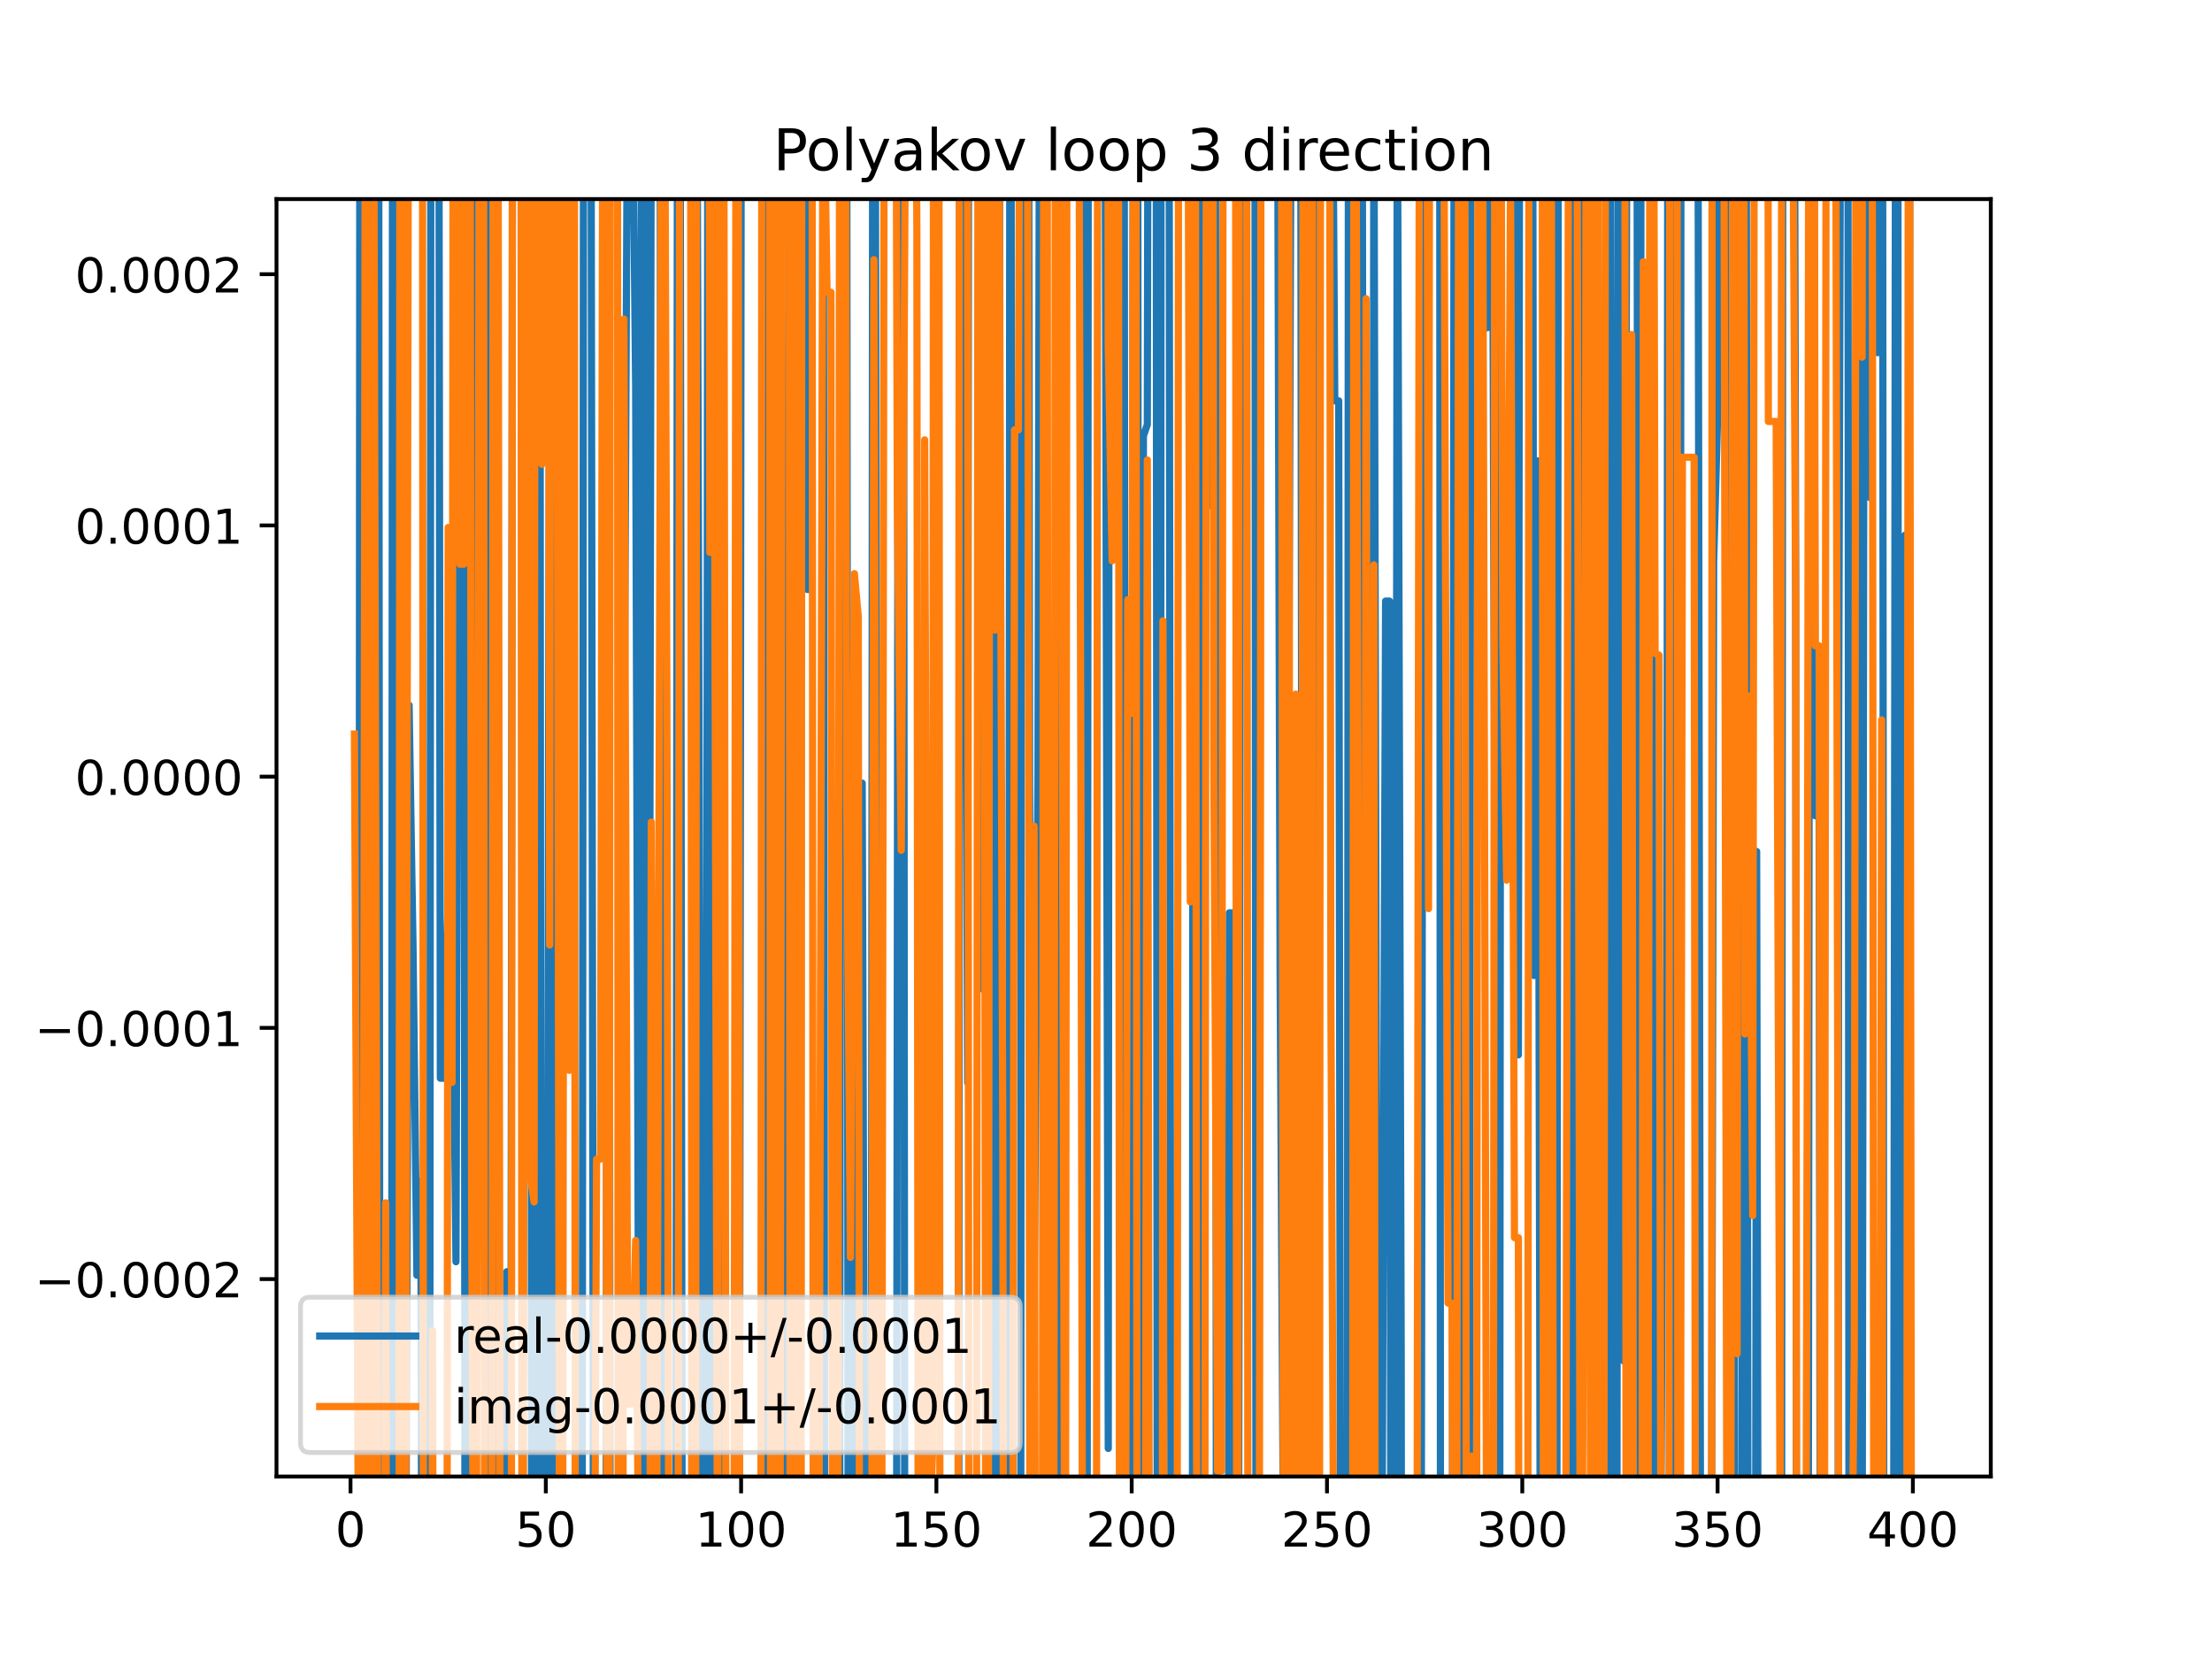 <?xml version="1.0" encoding="utf-8" standalone="no"?>
<!DOCTYPE svg PUBLIC "-//W3C//DTD SVG 1.1//EN"
  "http://www.w3.org/Graphics/SVG/1.1/DTD/svg11.dtd">
<!-- Created with matplotlib (https://matplotlib.org/) -->
<svg height="345.6pt" version="1.1" viewBox="0 0 460.8 345.6" width="460.8pt" xmlns="http://www.w3.org/2000/svg" xmlns:xlink="http://www.w3.org/1999/xlink">
 <defs>
  <style type="text/css">
*{stroke-linecap:butt;stroke-linejoin:round;}
  </style>
 </defs>
 <g id="figure_1">
  <g id="patch_1">
   <path d="M 0 345.6 
L 460.8 345.6 
L 460.8 0 
L 0 0 
z
" style="fill:#ffffff;"/>
  </g>
  <g id="axes_1">
   <g id="patch_2">
    <path d="M 57.6 307.584 
L 414.72 307.584 
L 414.72 41.472 
L 57.6 41.472 
z
" style="fill:#ffffff;"/>
   </g>
   <g id="matplotlib.axis_1">
    <g id="xtick_1">
     <g id="line2d_1">
      <defs>
       <path d="M 0 0 
L 0 3.5 
" id="mdc9278ddd8" style="stroke:#000000;stroke-width:0.8;"/>
      </defs>
      <g>
       <use style="stroke:#000000;stroke-width:0.8;" x="73.019" xlink:href="#mdc9278ddd8" y="307.584"/>
      </g>
     </g>
     <g id="text_1">
      <!-- 0 -->
      <defs>
       <path d="M 31.781 66.406 
Q 24.172 66.406 20.328 58.906 
Q 16.5 51.422 16.5 36.375 
Q 16.5 21.391 20.328 13.891 
Q 24.172 6.391 31.781 6.391 
Q 39.453 6.391 43.281 13.891 
Q 47.125 21.391 47.125 36.375 
Q 47.125 51.422 43.281 58.906 
Q 39.453 66.406 31.781 66.406 
z
M 31.781 74.219 
Q 44.047 74.219 50.516 64.516 
Q 56.984 54.828 56.984 36.375 
Q 56.984 17.969 50.516 8.266 
Q 44.047 -1.422 31.781 -1.422 
Q 19.531 -1.422 13.062 8.266 
Q 6.594 17.969 6.594 36.375 
Q 6.594 54.828 13.062 64.516 
Q 19.531 74.219 31.781 74.219 
z
" id="DejaVuSans-48"/>
      </defs>
      <g transform="translate(69.838 322.182)scale(0.1 -0.1)">
       <use xlink:href="#DejaVuSans-48"/>
      </g>
     </g>
    </g>
    <g id="xtick_2">
     <g id="line2d_2">
      <g>
       <use style="stroke:#000000;stroke-width:0.8;" x="113.703" xlink:href="#mdc9278ddd8" y="307.584"/>
      </g>
     </g>
     <g id="text_2">
      <!-- 50 -->
      <defs>
       <path d="M 10.797 72.906 
L 49.516 72.906 
L 49.516 64.594 
L 19.828 64.594 
L 19.828 46.734 
Q 21.969 47.469 24.109 47.828 
Q 26.266 48.188 28.422 48.188 
Q 40.625 48.188 47.75 41.5 
Q 54.891 34.812 54.891 23.391 
Q 54.891 11.625 47.562 5.094 
Q 40.234 -1.422 26.906 -1.422 
Q 22.312 -1.422 17.547 -0.641 
Q 12.797 0.141 7.719 1.703 
L 7.719 11.625 
Q 12.109 9.234 16.797 8.062 
Q 21.484 6.891 26.703 6.891 
Q 35.156 6.891 40.078 11.328 
Q 45.016 15.766 45.016 23.391 
Q 45.016 31 40.078 35.438 
Q 35.156 39.891 26.703 39.891 
Q 22.75 39.891 18.812 39.016 
Q 14.891 38.141 10.797 36.281 
z
" id="DejaVuSans-53"/>
      </defs>
      <g transform="translate(107.34 322.182)scale(0.1 -0.1)">
       <use xlink:href="#DejaVuSans-53"/>
       <use x="63.623" xlink:href="#DejaVuSans-48"/>
      </g>
     </g>
    </g>
    <g id="xtick_3">
     <g id="line2d_3">
      <g>
       <use style="stroke:#000000;stroke-width:0.8;" x="154.386" xlink:href="#mdc9278ddd8" y="307.584"/>
      </g>
     </g>
     <g id="text_3">
      <!-- 100 -->
      <defs>
       <path d="M 12.406 8.297 
L 28.516 8.297 
L 28.516 63.922 
L 10.984 60.406 
L 10.984 69.391 
L 28.422 72.906 
L 38.281 72.906 
L 38.281 8.297 
L 54.391 8.297 
L 54.391 0 
L 12.406 0 
z
" id="DejaVuSans-49"/>
      </defs>
      <g transform="translate(144.842 322.182)scale(0.1 -0.1)">
       <use xlink:href="#DejaVuSans-49"/>
       <use x="63.623" xlink:href="#DejaVuSans-48"/>
       <use x="127.246" xlink:href="#DejaVuSans-48"/>
      </g>
     </g>
    </g>
    <g id="xtick_4">
     <g id="line2d_4">
      <g>
       <use style="stroke:#000000;stroke-width:0.8;" x="195.07" xlink:href="#mdc9278ddd8" y="307.584"/>
      </g>
     </g>
     <g id="text_4">
      <!-- 150 -->
      <g transform="translate(185.526 322.182)scale(0.1 -0.1)">
       <use xlink:href="#DejaVuSans-49"/>
       <use x="63.623" xlink:href="#DejaVuSans-53"/>
       <use x="127.246" xlink:href="#DejaVuSans-48"/>
      </g>
     </g>
    </g>
    <g id="xtick_5">
     <g id="line2d_5">
      <g>
       <use style="stroke:#000000;stroke-width:0.8;" x="235.753" xlink:href="#mdc9278ddd8" y="307.584"/>
      </g>
     </g>
     <g id="text_5">
      <!-- 200 -->
      <defs>
       <path d="M 19.188 8.297 
L 53.609 8.297 
L 53.609 0 
L 7.328 0 
L 7.328 8.297 
Q 12.938 14.109 22.625 23.891 
Q 32.328 33.688 34.812 36.531 
Q 39.547 41.844 41.422 45.531 
Q 43.312 49.219 43.312 52.781 
Q 43.312 58.594 39.234 62.25 
Q 35.156 65.922 28.609 65.922 
Q 23.969 65.922 18.812 64.312 
Q 13.672 62.703 7.812 59.422 
L 7.812 69.391 
Q 13.766 71.781 18.938 73 
Q 24.125 74.219 28.422 74.219 
Q 39.75 74.219 46.484 68.547 
Q 53.219 62.891 53.219 53.422 
Q 53.219 48.922 51.531 44.891 
Q 49.859 40.875 45.406 35.406 
Q 44.188 33.984 37.641 27.219 
Q 31.109 20.453 19.188 8.297 
z
" id="DejaVuSans-50"/>
      </defs>
      <g transform="translate(226.209 322.182)scale(0.1 -0.1)">
       <use xlink:href="#DejaVuSans-50"/>
       <use x="63.623" xlink:href="#DejaVuSans-48"/>
       <use x="127.246" xlink:href="#DejaVuSans-48"/>
      </g>
     </g>
    </g>
    <g id="xtick_6">
     <g id="line2d_6">
      <g>
       <use style="stroke:#000000;stroke-width:0.8;" x="276.437" xlink:href="#mdc9278ddd8" y="307.584"/>
      </g>
     </g>
     <g id="text_6">
      <!-- 250 -->
      <g transform="translate(266.893 322.182)scale(0.1 -0.1)">
       <use xlink:href="#DejaVuSans-50"/>
       <use x="63.623" xlink:href="#DejaVuSans-53"/>
       <use x="127.246" xlink:href="#DejaVuSans-48"/>
      </g>
     </g>
    </g>
    <g id="xtick_7">
     <g id="line2d_7">
      <g>
       <use style="stroke:#000000;stroke-width:0.8;" x="317.12" xlink:href="#mdc9278ddd8" y="307.584"/>
      </g>
     </g>
     <g id="text_7">
      <!-- 300 -->
      <defs>
       <path d="M 40.578 39.312 
Q 47.656 37.797 51.625 33 
Q 55.609 28.219 55.609 21.188 
Q 55.609 10.406 48.188 4.484 
Q 40.766 -1.422 27.094 -1.422 
Q 22.516 -1.422 17.656 -0.516 
Q 12.797 0.391 7.625 2.203 
L 7.625 11.719 
Q 11.719 9.328 16.594 8.109 
Q 21.484 6.891 26.812 6.891 
Q 36.078 6.891 40.938 10.547 
Q 45.797 14.203 45.797 21.188 
Q 45.797 27.641 41.281 31.266 
Q 36.766 34.906 28.719 34.906 
L 20.219 34.906 
L 20.219 43.016 
L 29.109 43.016 
Q 36.375 43.016 40.234 45.922 
Q 44.094 48.828 44.094 54.297 
Q 44.094 59.906 40.109 62.906 
Q 36.141 65.922 28.719 65.922 
Q 24.656 65.922 20.016 65.031 
Q 15.375 64.156 9.812 62.312 
L 9.812 71.094 
Q 15.438 72.656 20.344 73.438 
Q 25.25 74.219 29.594 74.219 
Q 40.828 74.219 47.359 69.109 
Q 53.906 64.016 53.906 55.328 
Q 53.906 49.266 50.438 45.094 
Q 46.969 40.922 40.578 39.312 
z
" id="DejaVuSans-51"/>
      </defs>
      <g transform="translate(307.576 322.182)scale(0.1 -0.1)">
       <use xlink:href="#DejaVuSans-51"/>
       <use x="63.623" xlink:href="#DejaVuSans-48"/>
       <use x="127.246" xlink:href="#DejaVuSans-48"/>
      </g>
     </g>
    </g>
    <g id="xtick_8">
     <g id="line2d_8">
      <g>
       <use style="stroke:#000000;stroke-width:0.8;" x="357.804" xlink:href="#mdc9278ddd8" y="307.584"/>
      </g>
     </g>
     <g id="text_8">
      <!-- 350 -->
      <g transform="translate(348.26 322.182)scale(0.1 -0.1)">
       <use xlink:href="#DejaVuSans-51"/>
       <use x="63.623" xlink:href="#DejaVuSans-53"/>
       <use x="127.246" xlink:href="#DejaVuSans-48"/>
      </g>
     </g>
    </g>
    <g id="xtick_9">
     <g id="line2d_9">
      <g>
       <use style="stroke:#000000;stroke-width:0.8;" x="398.487" xlink:href="#mdc9278ddd8" y="307.584"/>
      </g>
     </g>
     <g id="text_9">
      <!-- 400 -->
      <defs>
       <path d="M 37.797 64.312 
L 12.891 25.391 
L 37.797 25.391 
z
M 35.203 72.906 
L 47.609 72.906 
L 47.609 25.391 
L 58.016 25.391 
L 58.016 17.188 
L 47.609 17.188 
L 47.609 0 
L 37.797 0 
L 37.797 17.188 
L 4.891 17.188 
L 4.891 26.703 
z
" id="DejaVuSans-52"/>
      </defs>
      <g transform="translate(388.944 322.182)scale(0.1 -0.1)">
       <use xlink:href="#DejaVuSans-52"/>
       <use x="63.623" xlink:href="#DejaVuSans-48"/>
       <use x="127.246" xlink:href="#DejaVuSans-48"/>
      </g>
     </g>
    </g>
   </g>
   <g id="matplotlib.axis_2">
    <g id="ytick_1">
     <g id="line2d_10">
      <defs>
       <path d="M 0 0 
L -3.5 0 
" id="m7c9f77fa32" style="stroke:#000000;stroke-width:0.8;"/>
      </defs>
      <g>
       <use style="stroke:#000000;stroke-width:0.8;" x="57.6" xlink:href="#m7c9f77fa32" y="266.458"/>
      </g>
     </g>
     <g id="text_10">
      <!-- −0.0002 -->
      <defs>
       <path d="M 10.594 35.5 
L 73.188 35.5 
L 73.188 27.203 
L 10.594 27.203 
z
" id="DejaVuSans-8722"/>
       <path d="M 10.688 12.406 
L 21 12.406 
L 21 0 
L 10.688 0 
z
" id="DejaVuSans-46"/>
      </defs>
      <g transform="translate(7.23 270.258)scale(0.1 -0.1)">
       <use xlink:href="#DejaVuSans-8722"/>
       <use x="83.789" xlink:href="#DejaVuSans-48"/>
       <use x="147.412" xlink:href="#DejaVuSans-46"/>
       <use x="179.199" xlink:href="#DejaVuSans-48"/>
       <use x="242.822" xlink:href="#DejaVuSans-48"/>
       <use x="306.445" xlink:href="#DejaVuSans-48"/>
       <use x="370.068" xlink:href="#DejaVuSans-50"/>
      </g>
     </g>
    </g>
    <g id="ytick_2">
     <g id="line2d_11">
      <g>
       <use style="stroke:#000000;stroke-width:0.8;" x="57.6" xlink:href="#m7c9f77fa32" y="214.125"/>
      </g>
     </g>
     <g id="text_11">
      <!-- −0.0001 -->
      <g transform="translate(7.23 217.924)scale(0.1 -0.1)">
       <use xlink:href="#DejaVuSans-8722"/>
       <use x="83.789" xlink:href="#DejaVuSans-48"/>
       <use x="147.412" xlink:href="#DejaVuSans-46"/>
       <use x="179.199" xlink:href="#DejaVuSans-48"/>
       <use x="242.822" xlink:href="#DejaVuSans-48"/>
       <use x="306.445" xlink:href="#DejaVuSans-48"/>
       <use x="370.068" xlink:href="#DejaVuSans-49"/>
      </g>
     </g>
    </g>
    <g id="ytick_3">
     <g id="line2d_12">
      <g>
       <use style="stroke:#000000;stroke-width:0.8;" x="57.6" xlink:href="#m7c9f77fa32" y="161.791"/>
      </g>
     </g>
     <g id="text_12">
      <!-- 0.0000 -->
      <g transform="translate(15.609 165.59)scale(0.1 -0.1)">
       <use xlink:href="#DejaVuSans-48"/>
       <use x="63.623" xlink:href="#DejaVuSans-46"/>
       <use x="95.41" xlink:href="#DejaVuSans-48"/>
       <use x="159.033" xlink:href="#DejaVuSans-48"/>
       <use x="222.656" xlink:href="#DejaVuSans-48"/>
       <use x="286.279" xlink:href="#DejaVuSans-48"/>
      </g>
     </g>
    </g>
    <g id="ytick_4">
     <g id="line2d_13">
      <g>
       <use style="stroke:#000000;stroke-width:0.8;" x="57.6" xlink:href="#m7c9f77fa32" y="109.457"/>
      </g>
     </g>
     <g id="text_13">
      <!-- 0.0001 -->
      <g transform="translate(15.609 113.256)scale(0.1 -0.1)">
       <use xlink:href="#DejaVuSans-48"/>
       <use x="63.623" xlink:href="#DejaVuSans-46"/>
       <use x="95.41" xlink:href="#DejaVuSans-48"/>
       <use x="159.033" xlink:href="#DejaVuSans-48"/>
       <use x="222.656" xlink:href="#DejaVuSans-48"/>
       <use x="286.279" xlink:href="#DejaVuSans-49"/>
      </g>
     </g>
    </g>
    <g id="ytick_5">
     <g id="line2d_14">
      <g>
       <use style="stroke:#000000;stroke-width:0.8;" x="57.6" xlink:href="#m7c9f77fa32" y="57.124"/>
      </g>
     </g>
     <g id="text_14">
      <!-- 0.0002 -->
      <g transform="translate(15.609 60.923)scale(0.1 -0.1)">
       <use xlink:href="#DejaVuSans-48"/>
       <use x="63.623" xlink:href="#DejaVuSans-46"/>
       <use x="95.41" xlink:href="#DejaVuSans-48"/>
       <use x="159.033" xlink:href="#DejaVuSans-48"/>
       <use x="222.656" xlink:href="#DejaVuSans-48"/>
       <use x="286.279" xlink:href="#DejaVuSans-50"/>
      </g>
     </g>
    </g>
   </g>
   <g id="line2d_15">
    <path clip-path="url(#pfa5810320f)" d="M 73.833 313.129 
L 73.986 346.6 
M 74.741 346.6 
L 74.969 -1 
M 76.126 -1 
L 76.274 164.399 
L 77.265 -1 
M 78.878 -1 
L 79.159 346.6 
M 81.566 346.6 
L 81.783 -1 
M 82.469 -1 
L 83.05 346.6 
M 84.477 346.6 
L 85.224 146.907 
L 86.038 196.931 
L 86.851 265.65 
L 87.665 246.094 
L 87.88 346.6 
M 89.505 346.6 
L 89.769 -1 
M 91.409 -1 
L 91.733 224.613 
L 92.547 224.613 
L 93.361 186.725 
L 94.174 184.798 
L 94.988 262.846 
L 95.768 -1 
M 96.624 -1 
L 96.873 346.6 
M 97.845 346.6 
L 98.031 -1 
M 98.781 -1 
L 99.057 201.386 
L 99.636 -1 
M 100.774 -1 
L 101.223 346.6 
M 101.708 346.6 
L 102.054 -1 
M 102.653 -1 
L 103.112 346.6 
M 105.51 346.6 
L 105.566 264.92 
L 106.38 341.504 
L 106.799 -1 
M 108.627 -1 
L 108.821 270.008 
L 109.05 -1 
M 110.557 -1 
L 110.746 346.6 
M 111.679 346.6 
L 111.833 -1 
M 112.467 -1 
L 112.716 346.6 
M 113.887 346.6 
L 114.516 44.036 
L 114.866 346.6 
M 115.645 346.6 
L 115.919 -1 
M 116.324 -1 
L 116.544 346.6 
M 121.26 346.6 
L 121.579 -1 
M 123.097 -1 
L 123.658 346.6 
M 126.207 346.6 
L 126.721 17.945 
L 127.123 346.6 
M 128.794 346.6 
L 129.162 67.33 
L 129.976 169.893 
L 130.79 -0.035 
L 131.603 -0.035 
L 132.417 80.266 
L 133.209 346.6 
M 133.24 346.6 
L 133.687 -1 
M 134.343 -1 
L 134.715 346.6 
M 135.091 346.6 
L 135.694 -1 
M 137.497 -1 
L 137.923 346.6 
M 140.78 346.6 
L 141.141 -1 
M 141.665 -1 
L 142.142 346.6 
M 144.069 346.6 
L 144.43 -1 
M 145.151 -1 
L 146.22 346.6 
M 147.074 346.6 
L 147.477 -1 
M 148.105 -1 
L 148.335 346.6 
M 149.921 346.6 
L 150.314 -1 
M 150.321 -1 
L 150.646 346.6 
M 154.017 346.6 
L 154.386 41.593 
L 154.593 -1 
M 158.756 -1 
L 158.949 346.6 
M 159.737 346.6 
L 160.021 -1 
M 160.177 -1 
L 160.624 346.6 
M 161.047 346.6 
L 161.296 -1 
M 162.673 -1 
L 162.953 346.6 
M 163.865 346.6 
L 164.15 89.625 
L 164.717 -1 
M 165.387 -1 
L 165.777 35.378 
L 165.898 -1 
M 167.995 -1 
L 168.219 122.809 
L 169.032 122.809 
L 169.154 -1 
M 171.499 -1 
L 171.798 346.6 
M 174.911 346.6 
L 175.176 -1 
M 176.379 -1 
L 176.706 346.6 
M 177.74 346.6 
L 177.983 136.939 
L 178.796 297.936 
L 179.61 163.143 
L 180.207 346.6 
M 181.485 346.6 
L 181.814 -1 
M 182.342 -1 
L 182.748 346.6 
M 186.746 346.6 
L 187.173 -1 
M 188.193 -1 
L 188.488 346.6 
M 192.438 346.6 
L 192.629 130.767 
L 193.209 346.6 
M 199.724 346.6 
L 199.906 -1 
M 200.611 -1 
L 200.765 19.576 
L 201.579 225.527 
L 201.782 -1 
M 204.403 -1 
L 204.834 206.127 
L 205.647 176.573 
L 205.915 -1 
M 206.725 -1 
L 206.978 346.6 
M 207.666 346.6 
L 207.999 -1 
M 208.183 -1 
L 208.536 346.6 
M 210.101 346.6 
L 210.379 -1 
M 210.629 -1 
L 210.813 346.6 
M 212.634 346.6 
L 212.8 -1 
M 214.268 -1 
L 214.598 241.469 
L 215.411 273.855 
L 216.225 162.653 
L 216.566 -1 
M 217.428 -1 
L 217.852 246.499 
L 218.666 344.904 
L 219.48 217.83 
L 219.554 346.6 
M 220.927 346.6 
L 221.098 -1 
M 225.33 -1 
L 225.569 346.6 
M 226.456 346.6 
L 226.722 -1 
M 230.164 -1 
L 230.871 301.736 
L 231.08 -1 
M 234.177 -1 
L 234.485 346.6 
M 235.727 346.6 
L 235.753 329.54 
L 236.07 -1 
M 236.997 -1 
L 237.285 346.6 
M 237.633 346.6 
L 238.194 90.788 
L 239.008 88.461 
L 239.171 -1 
M 240.859 -1 
L 241.079 346.6 
M 241.718 346.6 
L 241.878 -1 
M 243.524 -1 
L 243.951 346.6 
M 248.398 346.6 
L 248.557 -1 
M 249.199 -1 
L 249.516 346.6 
M 249.651 346.6 
L 249.947 -1 
M 251.943 -1 
L 252.027 105.277 
L 252.142 -1 
M 253.2 -1 
L 253.394 346.6 
M 255.893 346.6 
L 256.095 190.154 
L 256.909 190.154 
L 257.307 346.6 
M 257.987 346.6 
L 258.545 -1 
M 261.416 -1 
L 261.659 346.6 
M 262.044 346.6 
L 262.51 -1 
M 266.098 -1 
L 266.673 203.613 
L 267.486 344.382 
L 268.3 201.271 
L 269.016 -1 
M 270.937 -1 
L 271.42 346.6 
M 271.609 346.6 
L 271.804 -1 
M 272.978 -1 
L 273.182 334.602 
L 273.996 236.101 
L 274.237 -1 
M 277.532 -1 
L 278.064 83.504 
L 278.878 83.504 
L 279.266 346.6 
M 280.66 346.6 
L 280.916 -1 
M 283.787 -1 
L 284.104 346.6 
M 285.852 346.6 
L 286.201 13.482 
L 287.014 345.352 
L 287.828 345.352 
L 288.642 125.215 
L 289.455 125.215 
L 289.763 346.6 
M 290.69 346.6 
L 291.083 7.261 
L 291.896 281.421 
L 291.965 346.6 
M 296.044 346.6 
L 296.572 -1 
M 299.911 -1 
L 300.086 346.6 
M 302.535 346.6 
L 302.941 -1 
M 303.639 -1 
L 304.049 346.6 
M 306.084 346.6 
L 306.444 -1 
M 309.572 -1 
L 309.797 68.275 
L 310.213 -1 
M 310.819 -1 
L 311.425 191.571 
L 311.78 346.6 
M 312.405 346.6 
L 312.695 -1 
M 315.183 -1 
L 315.493 219.75 
L 316.307 219.75 
L 316.572 -1 
M 319.265 -1 
L 319.561 203.215 
L 320.375 96.002 
L 320.904 346.6 
M 322 346.6 
L 322.002 346.179 
L 322.003 346.6 
M 324.299 346.6 
L 324.643 -1 
M 326.958 -1 
L 327.267 346.6 
M 328.159 346.6 
L 328.489 -1 
M 328.56 -1 
L 329.272 346.6 
M 329.354 346.6 
L 329.733 -1 
M 331.651 -1 
L 332.204 346.6 
M 334.58 346.6 
L 334.859 -1 
M 335.383 -1 
L 336.054 346.6 
M 336.824 346.6 
L 337.06 -1 
M 338.011 -1 
L 338.276 283.549 
L 338.949 -1 
M 340.997 -1 
L 341.432 346.6 
M 341.592 346.6 
L 341.867 -1 
M 344.443 -1 
L 344.726 346.6 
M 345.871 346.6 
L 346.412 225.506 
L 347.226 222.852 
L 347.45 -1 
M 348.583 -1 
L 348.976 346.6 
M 349.915 346.6 
L 350.197 -1 
M 353.679 -1 
L 353.735 24.801 
L 354.293 346.6 
M 356.495 346.6 
L 356.99 117.165 
L 357.804 86.947 
L 358.275 -1 
M 360.011 -1 
L 360.245 188.809 
L 361.058 71.604 
L 361.362 346.6 
M 362.832 346.6 
L 363.239 -1 
M 363.752 -1 
L 364.147 346.6 
M 365.695 346.6 
L 365.94 177.378 
L 366.261 346.6 
M 371.122 346.6 
L 371.412 -1 
M 373.796 -1 
L 374.077 122.337 
L 374.248 346.6 
M 376.688 346.6 
L 377.029 -1 
M 377.856 -1 
L 378.146 169.927 
L 378.959 169.927 
L 379.207 346.6 
M 382.91 346.6 
L 383.028 150.36 
L 383.462 -1 
M 384.956 -1 
L 385.19 346.6 
M 386.529 346.6 
L 386.747 -1 
M 387.6 -1 
L 387.91 340.699 
L 388.396 -1 
M 389.283 -1 
L 389.537 103.65 
L 389.653 -1 
M 391.078 -1 
L 391.164 73.471 
L 391.358 -1 
M 392.17 -1 
L 392.45 346.6 
M 394.46 346.6 
L 394.888 -1 
M 395.359 -1 
L 395.516 346.6 
M 396.724 346.6 
L 396.86 111.477 
L 397.674 171.978 
L 397.874 -1 
L 397.874 -1 
" style="fill:none;stroke:#1f77b4;stroke-linecap:square;stroke-width:1.5;"/>
   </g>
   <g id="line2d_16">
    <path clip-path="url(#pfa5810320f)" d="M 73.833 152.908 
L 74.782 346.6 
M 75.6 346.6 
L 76.12 -1 
M 76.344 -1 
L 76.581 346.6 
M 77.661 346.6 
L 77.901 36.017 
L 78.754 346.6 
M 80.143 346.6 
L 80.342 250.574 
L 80.533 346.6 
M 83.127 346.6 
L 83.315 -1 
M 84.069 -1 
L 84.385 346.6 
M 84.463 346.6 
L 85.104 -1 
M 88.005 -1 
L 88.217 346.6 
M 89.993 346.6 
L 90.106 277.191 
L 90.246 346.6 
M 93.113 346.6 
L 93.361 109.882 
L 94.174 225.483 
L 94.415 -1 
M 95.656 -1 
L 95.802 117.532 
L 96.616 117.532 
L 96.815 -1 
M 97.912 -1 
L 98.243 248.179 
L 98.676 346.6 
M 99.218 346.6 
L 99.867 -1 
M 100.724 -1 
L 100.935 346.6 
M 102.501 346.6 
L 102.743 -1 
M 103.735 -1 
L 104.202 346.6 
M 106.514 346.6 
L 106.747 -1 
M 108.526 -1 
L 108.733 346.6 
M 108.992 346.6 
L 109.395 -1 
M 110.006 -1 
L 110.448 244.718 
L 111.262 250.389 
L 111.478 -1 
M 112.788 -1 
L 112.889 96.732 
L 113.051 -1 
M 114.244 -1 
L 114.516 196.857 
L 114.736 -1 
M 116.006 -1 
L 116.144 107.832 
L 116.588 346.6 
M 117.196 346.6 
L 117.613 -1 
M 118.071 -1 
L 118.585 222.967 
L 118.852 -1 
M 119.653 -1 
L 119.846 346.6 
M 123.82 346.6 
L 124.28 241.478 
L 125.094 241.478 
L 125.609 -1 
M 126.057 -1 
L 126.428 346.6 
M 126.905 346.6 
L 127.135 -1 
M 128.626 -1 
L 128.786 346.6 
M 129.768 346.6 
L 129.976 66.452 
L 130.79 292.495 
L 131.603 292.495 
L 132.417 258.414 
L 133.249 346.6 
M 135.372 346.6 
L 135.672 171.258 
L 136.248 346.6 
M 136.726 346.6 
L 137.823 -1 
M 138.437 -1 
L 138.926 146.113 
L 139.359 346.6 
M 141.258 346.6 
L 141.59 -1 
M 143.847 -1 
L 144.171 346.6 
M 144.91 346.6 
L 145.116 -1 
M 147.719 -1 
L 147.877 115.066 
L 148.69 27.537 
L 149.497 346.6 
M 149.507 346.6 
L 149.887 -1 
M 150.762 -1 
L 151.255 346.6 
M 152.9 346.6 
L 153.338 -1 
M 153.763 -1 
L 154.12 346.6 
M 158.5 346.6 
L 158.706 -1 
M 160.297 -1 
L 160.546 346.6 
M 161.193 346.6 
L 161.405 -1 
M 162.209 -1 
L 162.523 311.851 
L 163.004 -1 
M 164.413 -1 
L 164.583 346.6 
M 165.416 346.6 
L 165.619 -1 
M 165.949 -1 
L 166.169 346.6 
M 166.888 346.6 
L 167.043 -1 
M 169.159 -1 
L 169.426 346.6 
M 170.599 346.6 
L 170.66 302.55 
L 171.473 4.439 
L 172.287 60.879 
L 173.101 60.879 
L 173.425 346.6 
M 174.512 346.6 
L 174.927 -1 
M 176.178 -1 
L 176.355 164.613 
L 177.169 261.934 
L 177.983 119.498 
L 178.796 128.453 
L 179.065 346.6 
M 181.581 346.6 
L 182.051 54.088 
L 182.865 334.866 
L 183.678 334.866 
L 184.211 -1 
M 186.626 -1 
L 186.933 106.27 
L 187.747 177.129 
L 188.774 -1 
M 190.764 -1 
L 191.001 48.574 
L 191.287 346.6 
M 192.371 346.6 
L 192.629 91.639 
L 193.442 326.519 
L 194.256 302.835 
L 194.48 -1 
M 195.589 -1 
L 195.815 346.6 
M 199.555 346.6 
L 199.872 -1 
M 201.525 -1 
L 201.854 346.6 
M 203.397 346.6 
L 203.758 -1 
M 204.92 -1 
L 205.368 346.6 
M 205.874 346.6 
L 206.237 -1 
M 206.964 -1 
L 207.275 131.264 
L 208.088 16.638 
L 208.902 236.738 
L 209.05 346.6 
M 210.97 346.6 
L 211.343 89.552 
L 212.157 89.552 
L 212.461 -1 
M 214.026 -1 
L 214.582 346.6 
M 214.641 346.6 
L 215.411 172.093 
L 215.689 346.6 
M 217.133 346.6 
L 217.439 -1 
M 218.147 -1 
L 218.365 346.6 
M 219.52 346.6 
L 219.867 -1 
M 220.975 -1 
L 221.107 82.117 
L 221.822 346.6 
M 221.955 346.6 
L 222.279 -1 
M 224.726 -1 
L 225.175 165.078 
L 225.54 346.6 
M 227.595 346.6 
L 227.616 314.907 
L 228.43 314.907 
L 228.666 -1 
M 230.801 -1 
L 230.871 71.741 
L 231.685 116.816 
L 231.795 -1 
M 232.99 -1 
L 233.217 346.6 
M 234.447 346.6 
L 234.939 124.928 
L 235.753 148.615 
L 236.233 -1 
M 236.636 -1 
L 236.866 346.6 
M 238.588 346.6 
L 239.008 95.816 
L 239.454 346.6 
M 242.136 346.6 
L 242.263 129.315 
L 242.461 346.6 
M 245.212 346.6 
L 245.517 17.018 
L 245.692 -1 
M 247.465 -1 
L 247.958 187.884 
L 248.275 -1 
M 249.021 -1 
L 249.313 346.6 
M 250.981 346.6 
L 251.332 -1 
M 252.657 -1 
L 252.84 155.748 
L 253.654 306.445 
L 254.468 306.445 
L 254.814 -1 
M 257.384 -1 
L 257.626 346.6 
M 257.853 346.6 
L 258.181 -1 
M 259.707 -1 
L 259.973 346.6 
M 262.309 346.6 
L 262.604 149.537 
L 262.685 -1 
M 266.935 -1 
L 267.386 346.6 
M 267.591 346.6 
L 268.059 -1 
M 268.467 -1 
L 268.791 346.6 
M 269.627 346.6 
L 269.927 144.604 
L 270.198 346.6 
M 271.13 346.6 
L 271.465 -1 
M 271.657 -1 
L 272.038 346.6 
M 272.604 346.6 
L 272.876 -1 
M 273.379 -1 
L 273.554 346.6 
M 274.872 346.6 
L 275.096 -1 
M 276.971 -1 
L 277.25 209.26 
L 277.92 346.6 
M 281.771 346.6 
L 282.053 -1 
M 282.421 -1 
L 282.946 176.22 
L 283.206 346.6 
M 284.216 346.6 
L 284.573 62.22 
L 285.023 346.6 
M 285.795 346.6 
L 286.201 117.684 
L 286.491 346.6 
M 295.171 346.6 
L 295.707 -1 
M 297.286 -1 
L 297.592 189.282 
L 297.823 -1 
M 300.751 -1 
L 300.847 38.145 
L 301.66 271.462 
L 302.474 271.462 
L 302.785 346.6 
M 303.444 346.6 
L 303.89 -1 
M 305.136 -1 
L 305.474 346.6 
M 306.428 346.6 
L 306.543 303.336 
L 306.659 346.6 
M 307.593 346.6 
L 307.909 -1 
M 308.819 -1 
L 308.984 71.5 
L 309.749 346.6 
M 311.079 346.6 
L 311.402 -1 
M 312.623 -1 
L 313.052 132.704 
L 313.866 183.35 
L 314.679 37.041 
L 315.493 257.821 
L 316.307 257.821 
L 316.435 346.6 
M 318.27 346.6 
L 318.517 -1 
M 321.264 -1 
L 321.535 346.6 
M 322.421 346.6 
L 322.663 -1 
M 323.128 -1 
L 323.619 346.6 
M 326.16 346.6 
L 326.777 -1 
M 328.461 -1 
L 328.512 12.212 
L 329.213 346.6 
M 329.538 346.6 
L 330.139 195.887 
L 330.453 -1 
M 331.131 -1 
L 331.33 346.6 
M 332.133 346.6 
L 332.3 -1 
M 332.856 -1 
L 333.021 346.6 
M 334.098 346.6 
L 334.458 -1 
M 338.488 -1 
L 338.764 346.6 
M 339.575 346.6 
L 339.903 69.695 
L 340.289 346.6 
M 342.062 346.6 
L 342.344 54.52 
L 342.932 346.6 
M 343.293 346.6 
L 343.712 -1 
M 344.468 -1 
L 344.785 136.104 
L 345.599 136.475 
L 346.036 346.6 
M 347.66 346.6 
L 347.849 -1 
M 349.35 -1 
L 349.551 346.6 
M 350.027 346.6 
L 350.481 95.256 
L 352.922 95.256 
L 353.185 346.6 
M 356.567 346.6 
L 356.663 -1 
M 359.08 -1 
L 359.785 346.6 
M 360.54 346.6 
L 360.977 -1 
M 361.211 -1 
L 361.872 282.008 
L 362.137 -1 
M 363.28 -1 
L 363.499 215.393 
L 364.313 144.996 
L 365.127 253.228 
L 365.459 -1 
M 368.294 -1 
L 368.381 87.794 
L 370.009 87.794 
L 370.822 317.197 
L 371.18 -1 
M 373.359 -1 
L 374.077 125.167 
L 374.267 346.6 
M 376.187 346.6 
L 376.518 206.396 
L 376.819 -1 
M 377.92 -1 
L 378.146 134.527 
L 378.959 134.527 
L 379.317 346.6 
M 380.061 346.6 
L 380.431 -1 
M 382.389 -1 
L 383.07 346.6 
M 385.63 346.6 
L 386.282 281.596 
L 386.643 -1 
M 387.767 -1 
L 387.91 74.408 
L 388.021 -1 
M 390.003 -1 
L 390.357 346.6 
M 391.63 346.6 
L 391.978 149.964 
L 392.281 346.6 
M 397.211 346.6 
L 397.558 -1 
M 397.803 -1 
L 398.191 346.6 
L 398.191 346.6 
" style="fill:none;stroke:#ff7f0e;stroke-linecap:square;stroke-width:1.5;"/>
   </g>
   <g id="patch_3">
    <path d="M 57.6 307.584 
L 57.6 41.472 
" style="fill:none;stroke:#000000;stroke-linecap:square;stroke-linejoin:miter;stroke-width:0.8;"/>
   </g>
   <g id="patch_4">
    <path d="M 414.72 307.584 
L 414.72 41.472 
" style="fill:none;stroke:#000000;stroke-linecap:square;stroke-linejoin:miter;stroke-width:0.8;"/>
   </g>
   <g id="patch_5">
    <path d="M 57.6 307.584 
L 414.72 307.584 
" style="fill:none;stroke:#000000;stroke-linecap:square;stroke-linejoin:miter;stroke-width:0.8;"/>
   </g>
   <g id="patch_6">
    <path d="M 57.6 41.472 
L 414.72 41.472 
" style="fill:none;stroke:#000000;stroke-linecap:square;stroke-linejoin:miter;stroke-width:0.8;"/>
   </g>
   <g id="text_15">
    <!-- Polyakov loop 3 direction -->
    <defs>
     <path d="M 19.672 64.797 
L 19.672 37.406 
L 32.078 37.406 
Q 38.969 37.406 42.719 40.969 
Q 46.484 44.531 46.484 51.125 
Q 46.484 57.672 42.719 61.234 
Q 38.969 64.797 32.078 64.797 
z
M 9.812 72.906 
L 32.078 72.906 
Q 44.344 72.906 50.609 67.359 
Q 56.891 61.812 56.891 51.125 
Q 56.891 40.328 50.609 34.812 
Q 44.344 29.297 32.078 29.297 
L 19.672 29.297 
L 19.672 0 
L 9.812 0 
z
" id="DejaVuSans-80"/>
     <path d="M 30.609 48.391 
Q 23.391 48.391 19.188 42.75 
Q 14.984 37.109 14.984 27.297 
Q 14.984 17.484 19.156 11.844 
Q 23.344 6.203 30.609 6.203 
Q 37.797 6.203 41.984 11.859 
Q 46.188 17.531 46.188 27.297 
Q 46.188 37.016 41.984 42.703 
Q 37.797 48.391 30.609 48.391 
z
M 30.609 56 
Q 42.328 56 49.016 48.375 
Q 55.719 40.766 55.719 27.297 
Q 55.719 13.875 49.016 6.219 
Q 42.328 -1.422 30.609 -1.422 
Q 18.844 -1.422 12.172 6.219 
Q 5.516 13.875 5.516 27.297 
Q 5.516 40.766 12.172 48.375 
Q 18.844 56 30.609 56 
z
" id="DejaVuSans-111"/>
     <path d="M 9.422 75.984 
L 18.406 75.984 
L 18.406 0 
L 9.422 0 
z
" id="DejaVuSans-108"/>
     <path d="M 32.172 -5.078 
Q 28.375 -14.844 24.75 -17.812 
Q 21.141 -20.797 15.094 -20.797 
L 7.906 -20.797 
L 7.906 -13.281 
L 13.188 -13.281 
Q 16.891 -13.281 18.938 -11.516 
Q 21 -9.766 23.484 -3.219 
L 25.094 0.875 
L 2.984 54.688 
L 12.5 54.688 
L 29.594 11.922 
L 46.688 54.688 
L 56.203 54.688 
z
" id="DejaVuSans-121"/>
     <path d="M 34.281 27.484 
Q 23.391 27.484 19.188 25 
Q 14.984 22.516 14.984 16.5 
Q 14.984 11.719 18.141 8.906 
Q 21.297 6.109 26.703 6.109 
Q 34.188 6.109 38.703 11.406 
Q 43.219 16.703 43.219 25.484 
L 43.219 27.484 
z
M 52.203 31.203 
L 52.203 0 
L 43.219 0 
L 43.219 8.297 
Q 40.141 3.328 35.547 0.953 
Q 30.953 -1.422 24.312 -1.422 
Q 15.922 -1.422 10.953 3.297 
Q 6 8.016 6 15.922 
Q 6 25.141 12.172 29.828 
Q 18.359 34.516 30.609 34.516 
L 43.219 34.516 
L 43.219 35.406 
Q 43.219 41.609 39.141 45 
Q 35.062 48.391 27.688 48.391 
Q 23 48.391 18.547 47.266 
Q 14.109 46.141 10.016 43.891 
L 10.016 52.203 
Q 14.938 54.109 19.578 55.047 
Q 24.219 56 28.609 56 
Q 40.484 56 46.344 49.844 
Q 52.203 43.703 52.203 31.203 
z
" id="DejaVuSans-97"/>
     <path d="M 9.078 75.984 
L 18.109 75.984 
L 18.109 31.109 
L 44.922 54.688 
L 56.391 54.688 
L 27.391 29.109 
L 57.625 0 
L 45.906 0 
L 18.109 26.703 
L 18.109 0 
L 9.078 0 
z
" id="DejaVuSans-107"/>
     <path d="M 2.984 54.688 
L 12.5 54.688 
L 29.594 8.797 
L 46.688 54.688 
L 56.203 54.688 
L 35.688 0 
L 23.484 0 
z
" id="DejaVuSans-118"/>
     <path id="DejaVuSans-32"/>
     <path d="M 18.109 8.203 
L 18.109 -20.797 
L 9.078 -20.797 
L 9.078 54.688 
L 18.109 54.688 
L 18.109 46.391 
Q 20.953 51.266 25.266 53.625 
Q 29.594 56 35.594 56 
Q 45.562 56 51.781 48.094 
Q 58.016 40.188 58.016 27.297 
Q 58.016 14.406 51.781 6.484 
Q 45.562 -1.422 35.594 -1.422 
Q 29.594 -1.422 25.266 0.953 
Q 20.953 3.328 18.109 8.203 
z
M 48.688 27.297 
Q 48.688 37.203 44.609 42.844 
Q 40.531 48.484 33.406 48.484 
Q 26.266 48.484 22.188 42.844 
Q 18.109 37.203 18.109 27.297 
Q 18.109 17.391 22.188 11.75 
Q 26.266 6.109 33.406 6.109 
Q 40.531 6.109 44.609 11.75 
Q 48.688 17.391 48.688 27.297 
z
" id="DejaVuSans-112"/>
     <path d="M 45.406 46.391 
L 45.406 75.984 
L 54.391 75.984 
L 54.391 0 
L 45.406 0 
L 45.406 8.203 
Q 42.578 3.328 38.25 0.953 
Q 33.938 -1.422 27.875 -1.422 
Q 17.969 -1.422 11.734 6.484 
Q 5.516 14.406 5.516 27.297 
Q 5.516 40.188 11.734 48.094 
Q 17.969 56 27.875 56 
Q 33.938 56 38.25 53.625 
Q 42.578 51.266 45.406 46.391 
z
M 14.797 27.297 
Q 14.797 17.391 18.875 11.75 
Q 22.953 6.109 30.078 6.109 
Q 37.203 6.109 41.297 11.75 
Q 45.406 17.391 45.406 27.297 
Q 45.406 37.203 41.297 42.844 
Q 37.203 48.484 30.078 48.484 
Q 22.953 48.484 18.875 42.844 
Q 14.797 37.203 14.797 27.297 
z
" id="DejaVuSans-100"/>
     <path d="M 9.422 54.688 
L 18.406 54.688 
L 18.406 0 
L 9.422 0 
z
M 9.422 75.984 
L 18.406 75.984 
L 18.406 64.594 
L 9.422 64.594 
z
" id="DejaVuSans-105"/>
     <path d="M 41.109 46.297 
Q 39.594 47.172 37.812 47.578 
Q 36.031 48 33.891 48 
Q 26.266 48 22.188 43.047 
Q 18.109 38.094 18.109 28.812 
L 18.109 0 
L 9.078 0 
L 9.078 54.688 
L 18.109 54.688 
L 18.109 46.188 
Q 20.953 51.172 25.484 53.578 
Q 30.031 56 36.531 56 
Q 37.453 56 38.578 55.875 
Q 39.703 55.766 41.062 55.516 
z
" id="DejaVuSans-114"/>
     <path d="M 56.203 29.594 
L 56.203 25.203 
L 14.891 25.203 
Q 15.484 15.922 20.484 11.062 
Q 25.484 6.203 34.422 6.203 
Q 39.594 6.203 44.453 7.469 
Q 49.312 8.734 54.109 11.281 
L 54.109 2.781 
Q 49.266 0.734 44.188 -0.344 
Q 39.109 -1.422 33.891 -1.422 
Q 20.797 -1.422 13.156 6.188 
Q 5.516 13.812 5.516 26.812 
Q 5.516 40.234 12.766 48.109 
Q 20.016 56 32.328 56 
Q 43.359 56 49.781 48.891 
Q 56.203 41.797 56.203 29.594 
z
M 47.219 32.234 
Q 47.125 39.594 43.094 43.984 
Q 39.062 48.391 32.422 48.391 
Q 24.906 48.391 20.391 44.141 
Q 15.875 39.891 15.188 32.172 
z
" id="DejaVuSans-101"/>
     <path d="M 48.781 52.594 
L 48.781 44.188 
Q 44.969 46.297 41.141 47.344 
Q 37.312 48.391 33.406 48.391 
Q 24.656 48.391 19.812 42.844 
Q 14.984 37.312 14.984 27.297 
Q 14.984 17.281 19.812 11.734 
Q 24.656 6.203 33.406 6.203 
Q 37.312 6.203 41.141 7.25 
Q 44.969 8.297 48.781 10.406 
L 48.781 2.094 
Q 45.016 0.344 40.984 -0.531 
Q 36.969 -1.422 32.422 -1.422 
Q 20.062 -1.422 12.781 6.344 
Q 5.516 14.109 5.516 27.297 
Q 5.516 40.672 12.859 48.328 
Q 20.219 56 33.016 56 
Q 37.156 56 41.109 55.141 
Q 45.062 54.297 48.781 52.594 
z
" id="DejaVuSans-99"/>
     <path d="M 18.312 70.219 
L 18.312 54.688 
L 36.812 54.688 
L 36.812 47.703 
L 18.312 47.703 
L 18.312 18.016 
Q 18.312 11.328 20.141 9.422 
Q 21.969 7.516 27.594 7.516 
L 36.812 7.516 
L 36.812 0 
L 27.594 0 
Q 17.188 0 13.234 3.875 
Q 9.281 7.766 9.281 18.016 
L 9.281 47.703 
L 2.688 47.703 
L 2.688 54.688 
L 9.281 54.688 
L 9.281 70.219 
z
" id="DejaVuSans-116"/>
     <path d="M 54.891 33.016 
L 54.891 0 
L 45.906 0 
L 45.906 32.719 
Q 45.906 40.484 42.875 44.328 
Q 39.844 48.188 33.797 48.188 
Q 26.516 48.188 22.312 43.547 
Q 18.109 38.922 18.109 30.906 
L 18.109 0 
L 9.078 0 
L 9.078 54.688 
L 18.109 54.688 
L 18.109 46.188 
Q 21.344 51.125 25.703 53.562 
Q 30.078 56 35.797 56 
Q 45.219 56 50.047 50.172 
Q 54.891 44.344 54.891 33.016 
z
" id="DejaVuSans-110"/>
    </defs>
    <g transform="translate(161.066 35.472)scale(0.12 -0.12)">
     <use xlink:href="#DejaVuSans-80"/>
     <use x="56.678" xlink:href="#DejaVuSans-111"/>
     <use x="117.859" xlink:href="#DejaVuSans-108"/>
     <use x="145.643" xlink:href="#DejaVuSans-121"/>
     <use x="204.822" xlink:href="#DejaVuSans-97"/>
     <use x="266.102" xlink:href="#DejaVuSans-107"/>
     <use x="320.387" xlink:href="#DejaVuSans-111"/>
     <use x="381.568" xlink:href="#DejaVuSans-118"/>
     <use x="440.748" xlink:href="#DejaVuSans-32"/>
     <use x="472.535" xlink:href="#DejaVuSans-108"/>
     <use x="500.318" xlink:href="#DejaVuSans-111"/>
     <use x="561.5" xlink:href="#DejaVuSans-111"/>
     <use x="622.682" xlink:href="#DejaVuSans-112"/>
     <use x="686.158" xlink:href="#DejaVuSans-32"/>
     <use x="717.945" xlink:href="#DejaVuSans-51"/>
     <use x="781.568" xlink:href="#DejaVuSans-32"/>
     <use x="813.355" xlink:href="#DejaVuSans-100"/>
     <use x="876.832" xlink:href="#DejaVuSans-105"/>
     <use x="904.615" xlink:href="#DejaVuSans-114"/>
     <use x="943.479" xlink:href="#DejaVuSans-101"/>
     <use x="1005.002" xlink:href="#DejaVuSans-99"/>
     <use x="1059.982" xlink:href="#DejaVuSans-116"/>
     <use x="1099.191" xlink:href="#DejaVuSans-105"/>
     <use x="1126.975" xlink:href="#DejaVuSans-111"/>
     <use x="1188.156" xlink:href="#DejaVuSans-110"/>
    </g>
   </g>
   <g id="legend_1">
    <g id="patch_7">
     <path d="M 64.6 302.584 
L 210.541 302.584 
Q 212.541 302.584 212.541 300.584 
L 212.541 272.228 
Q 212.541 270.228 210.541 270.228 
L 64.6 270.228 
Q 62.6 270.228 62.6 272.228 
L 62.6 300.584 
Q 62.6 302.584 64.6 302.584 
z
" style="fill:#ffffff;opacity:0.8;stroke:#cccccc;stroke-linejoin:miter;"/>
    </g>
    <g id="line2d_17">
     <path d="M 66.6 278.326 
L 86.6 278.326 
" style="fill:none;stroke:#1f77b4;stroke-linecap:square;stroke-width:1.5;"/>
    </g>
    <g id="line2d_18"/>
    <g id="text_16">
     <!-- real-0.0000+/-0.0001 -->
     <defs>
      <path d="M 4.891 31.391 
L 31.203 31.391 
L 31.203 23.391 
L 4.891 23.391 
z
" id="DejaVuSans-45"/>
      <path d="M 46 62.703 
L 46 35.5 
L 73.188 35.5 
L 73.188 27.203 
L 46 27.203 
L 46 0 
L 37.797 0 
L 37.797 27.203 
L 10.594 27.203 
L 10.594 35.5 
L 37.797 35.5 
L 37.797 62.703 
z
" id="DejaVuSans-43"/>
      <path d="M 25.391 72.906 
L 33.688 72.906 
L 8.297 -9.281 
L 0 -9.281 
z
" id="DejaVuSans-47"/>
     </defs>
     <g transform="translate(94.6 281.826)scale(0.1 -0.1)">
      <use xlink:href="#DejaVuSans-114"/>
      <use x="38.863" xlink:href="#DejaVuSans-101"/>
      <use x="100.387" xlink:href="#DejaVuSans-97"/>
      <use x="161.666" xlink:href="#DejaVuSans-108"/>
      <use x="189.449" xlink:href="#DejaVuSans-45"/>
      <use x="225.533" xlink:href="#DejaVuSans-48"/>
      <use x="289.156" xlink:href="#DejaVuSans-46"/>
      <use x="320.943" xlink:href="#DejaVuSans-48"/>
      <use x="384.566" xlink:href="#DejaVuSans-48"/>
      <use x="448.189" xlink:href="#DejaVuSans-48"/>
      <use x="511.812" xlink:href="#DejaVuSans-48"/>
      <use x="575.436" xlink:href="#DejaVuSans-43"/>
      <use x="659.225" xlink:href="#DejaVuSans-47"/>
      <use x="692.916" xlink:href="#DejaVuSans-45"/>
      <use x="729" xlink:href="#DejaVuSans-48"/>
      <use x="792.623" xlink:href="#DejaVuSans-46"/>
      <use x="824.41" xlink:href="#DejaVuSans-48"/>
      <use x="888.033" xlink:href="#DejaVuSans-48"/>
      <use x="951.656" xlink:href="#DejaVuSans-48"/>
      <use x="1015.279" xlink:href="#DejaVuSans-49"/>
     </g>
    </g>
    <g id="line2d_19">
     <path d="M 66.6 293.004 
L 86.6 293.004 
" style="fill:none;stroke:#ff7f0e;stroke-linecap:square;stroke-width:1.5;"/>
    </g>
    <g id="line2d_20"/>
    <g id="text_17">
     <!-- imag-0.0001+/-0.0001 -->
     <defs>
      <path d="M 52 44.188 
Q 55.375 50.25 60.062 53.125 
Q 64.75 56 71.094 56 
Q 79.641 56 84.281 50.016 
Q 88.922 44.047 88.922 33.016 
L 88.922 0 
L 79.891 0 
L 79.891 32.719 
Q 79.891 40.578 77.094 44.375 
Q 74.312 48.188 68.609 48.188 
Q 61.625 48.188 57.562 43.547 
Q 53.516 38.922 53.516 30.906 
L 53.516 0 
L 44.484 0 
L 44.484 32.719 
Q 44.484 40.625 41.703 44.406 
Q 38.922 48.188 33.109 48.188 
Q 26.219 48.188 22.156 43.531 
Q 18.109 38.875 18.109 30.906 
L 18.109 0 
L 9.078 0 
L 9.078 54.688 
L 18.109 54.688 
L 18.109 46.188 
Q 21.188 51.219 25.484 53.609 
Q 29.781 56 35.688 56 
Q 41.656 56 45.828 52.969 
Q 50 49.953 52 44.188 
z
" id="DejaVuSans-109"/>
      <path d="M 45.406 27.984 
Q 45.406 37.75 41.375 43.109 
Q 37.359 48.484 30.078 48.484 
Q 22.859 48.484 18.828 43.109 
Q 14.797 37.75 14.797 27.984 
Q 14.797 18.266 18.828 12.891 
Q 22.859 7.516 30.078 7.516 
Q 37.359 7.516 41.375 12.891 
Q 45.406 18.266 45.406 27.984 
z
M 54.391 6.781 
Q 54.391 -7.172 48.188 -13.984 
Q 42 -20.797 29.203 -20.797 
Q 24.469 -20.797 20.266 -20.094 
Q 16.062 -19.391 12.109 -17.922 
L 12.109 -9.188 
Q 16.062 -11.328 19.922 -12.344 
Q 23.781 -13.375 27.781 -13.375 
Q 36.625 -13.375 41.016 -8.766 
Q 45.406 -4.156 45.406 5.172 
L 45.406 9.625 
Q 42.625 4.781 38.281 2.391 
Q 33.938 0 27.875 0 
Q 17.828 0 11.672 7.656 
Q 5.516 15.328 5.516 27.984 
Q 5.516 40.672 11.672 48.328 
Q 17.828 56 27.875 56 
Q 33.938 56 38.281 53.609 
Q 42.625 51.219 45.406 46.391 
L 45.406 54.688 
L 54.391 54.688 
z
" id="DejaVuSans-103"/>
     </defs>
     <g transform="translate(94.6 296.504)scale(0.1 -0.1)">
      <use xlink:href="#DejaVuSans-105"/>
      <use x="27.783" xlink:href="#DejaVuSans-109"/>
      <use x="125.195" xlink:href="#DejaVuSans-97"/>
      <use x="186.475" xlink:href="#DejaVuSans-103"/>
      <use x="249.951" xlink:href="#DejaVuSans-45"/>
      <use x="286.035" xlink:href="#DejaVuSans-48"/>
      <use x="349.658" xlink:href="#DejaVuSans-46"/>
      <use x="381.445" xlink:href="#DejaVuSans-48"/>
      <use x="445.068" xlink:href="#DejaVuSans-48"/>
      <use x="508.691" xlink:href="#DejaVuSans-48"/>
      <use x="572.314" xlink:href="#DejaVuSans-49"/>
      <use x="635.938" xlink:href="#DejaVuSans-43"/>
      <use x="719.727" xlink:href="#DejaVuSans-47"/>
      <use x="753.418" xlink:href="#DejaVuSans-45"/>
      <use x="789.502" xlink:href="#DejaVuSans-48"/>
      <use x="853.125" xlink:href="#DejaVuSans-46"/>
      <use x="884.912" xlink:href="#DejaVuSans-48"/>
      <use x="948.535" xlink:href="#DejaVuSans-48"/>
      <use x="1012.158" xlink:href="#DejaVuSans-48"/>
      <use x="1075.781" xlink:href="#DejaVuSans-49"/>
     </g>
    </g>
   </g>
  </g>
 </g>
 <defs>
  <clipPath id="pfa5810320f">
   <rect height="266.112" width="357.12" x="57.6" y="41.472"/>
  </clipPath>
 </defs>
</svg>
